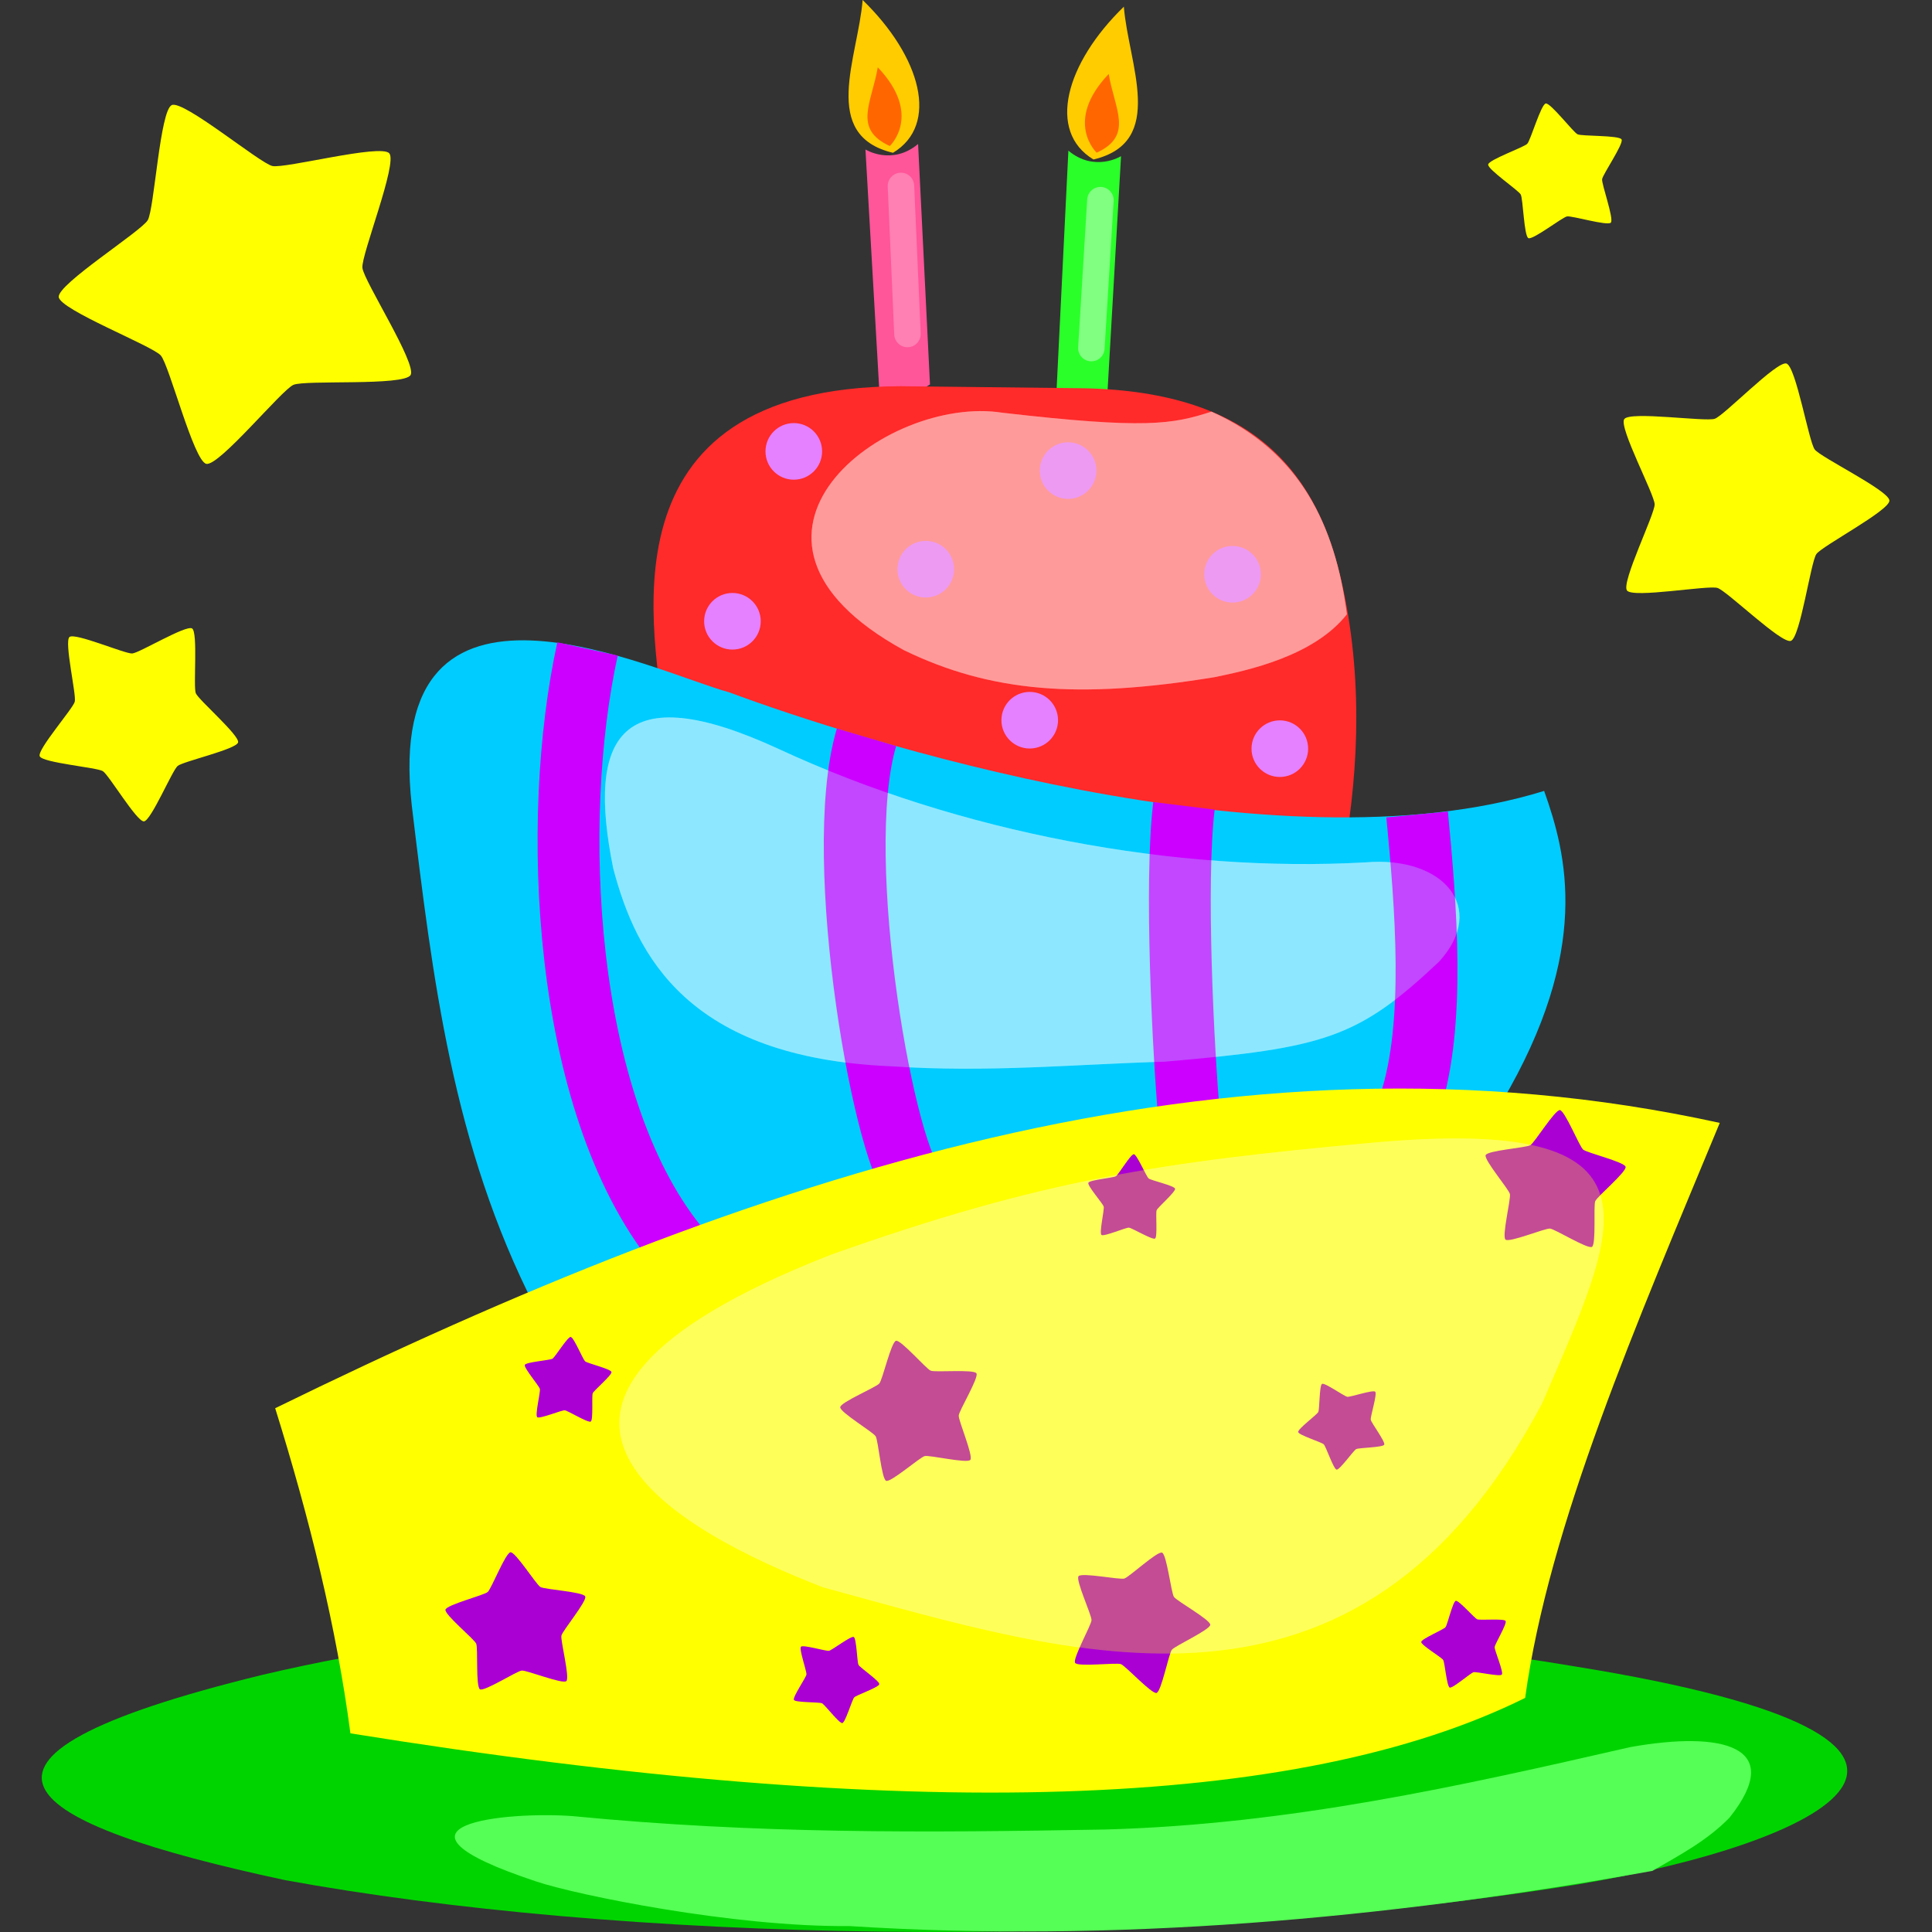 <?xml version="1.0" encoding="UTF-8" standalone="no"?>
<!-- Created with Inkscape (http://www.inkscape.org/) -->

<svg
   xmlns:dc="http://purl.org/dc/elements/1.1/"
   xmlns:cc="http://creativecommons.org/ns#"
   xmlns:rdf="http://www.w3.org/1999/02/22-rdf-syntax-ns#"
   xmlns:svg="http://www.w3.org/2000/svg"
   xmlns="http://www.w3.org/2000/svg"
   xmlns:sodipodi="http://sodipodi.sourceforge.net/DTD/sodipodi-0.dtd"
   xmlns:inkscape="http://www.inkscape.org/namespaces/inkscape"
   width="60mm"
   height="60mm"
   viewBox="0 0 60 60"
   version="1.1"
   id="svg7793"
   inkscape:version="0.92.2 2405546, 2018-03-11"
   sodipodi:docname="salon.svg">
  <rect x="0" y="0" width="60" height="60" fill="#333333" stroke="none"/>
  <defs
     id="defs7787" />
  <sodipodi:namedview
     id="base"
     pagecolor="#ffffff"
     bordercolor="#666666"
     borderopacity="1.0"
     inkscape:pageopacity="0.0"
     inkscape:pageshadow="2"
     inkscape:zoom="0.35"
     inkscape:cx="-402.85714"
     inkscape:cy="560"
     inkscape:document-units="mm"
     inkscape:current-layer="layer1"
     showgrid="false"
     borderlayer="true"
     inkscape:showpageshadow="false"
     inkscape:window-width="1362"
     inkscape:window-height="724"
     inkscape:window-x="0"
     inkscape:window-y="20"
     inkscape:window-maximized="0" />
  <g
     inkscape:label="Layer 1"
     inkscape:groupmode="layer"
     id="layer1"
     transform="translate(0,-237)">
    <g
       transform="matrix(0.6,0,0,0.6,-0.668,118.8)"
       id="g8381">
      <path
         style="fill:#ffcc00;stroke:none;stroke-width:0.444px;stroke-linecap:butt;stroke-linejoin:miter;stroke-opacity:1"
         d="m 57.712,205.255 c -2.411,-1.451 -1.454,-4.971 1.571,-7.909 0.24,2.985 2.219,7.008 -1.571,7.909 z"
         id="path13411"
         inkscape:connector-curvature="0"
         sodipodi:nodetypes="ccc" />
      <path
         sodipodi:nodetypes="ccccc"
         inkscape:connector-curvature="0"
         id="path13413"
         d="m 58.424,217.505 c -1.616,0.661 -1.742,0.251 -2.626,-0.261 l 0.615,-12.445 c 1.364,1.135 2.725,0.284 2.725,0.284 z"
         style="fill:#2aff2a;stroke:none;stroke-width:0.444px;stroke-linecap:butt;stroke-linejoin:miter;stroke-opacity:1" />
      <path
         sodipodi:nodetypes="ccc"
         inkscape:connector-curvature="0"
         id="path13415"
         d="m 47.334,204.909 c 2.411,-1.451 1.454,-4.971 -1.571,-7.909 -0.24,2.985 -2.219,7.008 1.571,7.909 z"
         style="fill:#ffcc00;stroke:none;stroke-width:0.444px;stroke-linecap:butt;stroke-linejoin:miter;stroke-opacity:1" />
      <path
         style="fill:#ff5599;stroke:none;stroke-width:0.444px;stroke-linecap:butt;stroke-linejoin:miter;stroke-opacity:1"
         d="m 46.623,217.159 c 1.616,0.661 1.742,0.251 2.626,-0.261 l -0.615,-12.445 c -1.364,1.135 -2.725,0.284 -2.725,0.284 z"
         id="path13417"
         inkscape:connector-curvature="0"
         sodipodi:nodetypes="ccccc" />
      <path
         style="fill:#ff2a2a;stroke:none;stroke-width:0.444px;stroke-linecap:butt;stroke-linejoin:miter;stroke-opacity:1"
         d="m 35.56,234.826 c -0.544,-4.864 -3.723,-17.767 12.163,-17.836 l 9.499,0.106 c 8.912,0.182 12.15,4.484 13.383,10.242 1.155,5.328 0.721,10.342 -0.024,14.399 z"
         id="path13419"
         inkscape:connector-curvature="0"
         sodipodi:nodetypes="cccccc" />
      <path
         style="fill:#00ccff;stroke:none;stroke-width:0.444px;stroke-linecap:butt;stroke-linejoin:miter;stroke-opacity:1"
         d="m 28.813,264.667 c -4.279,-8.372 -5.31,-17.045 -6.389,-25.999 -1.537,-13.876 12.517,-6.893 16.431,-5.834 6.331,2.358 28.22,9.425 42.183,5.104 1.165,3.278 2.465,8.204 -2.188,16.099 z"
         id="path13421"
         inkscape:connector-curvature="0"
         sodipodi:nodetypes="cccccc" />
      <path
         style="fill:#00d400;stroke:none;stroke-width:0.444px;stroke-linecap:butt;stroke-linejoin:miter;stroke-opacity:1"
         d="m 14.716,283.685 c -18.06,4.408 -12.477,7.707 1.141,10.628 16.811,3.079 43.468,3.966 66.92,0.224 12.59,-2.095 23.848,-7.417 -0.151,-11.284 -15.98,-2.678 -45.758,-4.785 -67.909,0.432 z"
         id="path13423"
         inkscape:connector-curvature="0"
         sodipodi:nodetypes="ccccc" />
      <path
         style="opacity:1;fill:#80e5ff;stroke:none;stroke-width:0.444px;stroke-linecap:butt;stroke-linejoin:miter;stroke-opacity:1"
         d="m 71.805,241.635 c 4.019,-0.341 6.325,2.36 3.794,5.142 -4.217,3.977 -5.935,4.461 -14.185,5.175 -4.689,0.134 -9.131,0.578 -14.2,0.238 -10.497,-0.447 -13.171,-5.732 -14.358,-10.234 -1.396,-6.869 0.357,-9.979 8.568,-6.187 9.375,4.351 20.547,6.421 30.381,5.866 z"
         id="path13425"
         inkscape:connector-curvature="0"
         sodipodi:nodetypes="ccccccc" />
      <path
         style="fill:none;stroke:#cc00ff;stroke-width:3.199;stroke-linecap:butt;stroke-linejoin:miter;stroke-miterlimit:4;stroke-dasharray:none;stroke-opacity:1"
         d="m 74.464,239.158 c 0.449,4.697 0.972,10.87 -0.378,14.977"
         id="path13427"
         inkscape:connector-curvature="0"
         sodipodi:nodetypes="cc" />
      <path
         style="fill:none;stroke:#cc00ff;stroke-width:3.199;stroke-linecap:butt;stroke-linejoin:miter;stroke-miterlimit:4;stroke-dasharray:none;stroke-opacity:1"
         d="m 62.396,238.71 c -0.484,3.929 -0.041,12.699 0.284,16.317"
         id="path13429"
         inkscape:connector-curvature="0"
         sodipodi:nodetypes="cc" />
      <path
         style="opacity:1;fill:#ff8080;stroke:none;stroke-width:0.444px;stroke-linecap:butt;stroke-linejoin:miter;stroke-opacity:1"
         d="m 63.817,218.307 c -2.028,0.651 -3.372,0.914 -10.826,0.055 -6.032,-0.953 -15.793,6.41 -5.105,12.284 4.476,2.179 9.058,2.555 16.099,1.403 1.697,-0.349 5.136,-1.078 6.844,-3.254 -0.605,-4.59 -2.402,-8.428 -7.012,-10.489 z"
         id="path13431"
         inkscape:connector-curvature="0"
         sodipodi:nodetypes="cccccc" />
      <path
         style="opacity:1;fill:#55ff55;stroke:none;stroke-width:0.444px;stroke-linecap:butt;stroke-linejoin:miter;stroke-opacity:1"
         d="m 86.641,293.837 c 1.449,-0.839 2.826,-1.564 3.99,-2.753 2.949,-3.705 -0.358,-4.507 -5.137,-3.654 -8.809,2.018 -17.632,4.002 -27.173,4.265 -9.387,0.166 -17.999,0.234 -27.545,-0.691 -3.346,-0.26 -10.826,0.429 -1.886,3.388 2.058,0.689 10.189,2.358 16.183,2.301 13.742,0.869 27.615,-0.345 41.568,-2.856 z"
         id="path13433"
         inkscape:connector-curvature="0"
         sodipodi:nodetypes="cccccccc" />
      <path
         style="fill:#ff6600;stroke:none;stroke-width:0.245px;stroke-linecap:butt;stroke-linejoin:miter;stroke-opacity:1"
         d="m 47.169,204.558 c 0,0 1.72,-1.611 -0.623,-4.074 -0.301,1.816 -1.31,3.188 0.623,4.074 z"
         id="path13435"
         inkscape:connector-curvature="0"
         sodipodi:nodetypes="ccc" />
      <path
         style="fill:none;stroke:#cc00ff;stroke-width:3.199;stroke-linecap:butt;stroke-linejoin:miter;stroke-miterlimit:4;stroke-dasharray:none;stroke-opacity:1"
         d="m 31.524,230.588 c -1.94,8.815 -1.318,23.457 4.604,30.85"
         id="path13437"
         inkscape:connector-curvature="0"
         sodipodi:nodetypes="cc" />
      <path
         style="fill:none;stroke:#cc00ff;stroke-width:3.199;stroke-linecap:butt;stroke-linejoin:miter;stroke-miterlimit:4;stroke-dasharray:none;stroke-opacity:1"
         d="m 45.962,235.165 c -1.878,6.356 1.033,22.262 2.626,23.277"
         id="path13439"
         inkscape:connector-curvature="0"
         sodipodi:nodetypes="cc" />
      <path
         style="fill:#ffff00;stroke:none;stroke-width:0.444px;stroke-linecap:butt;stroke-linejoin:miter;stroke-opacity:1"
         d="m 19.251,286.717 c -0.722,-5.494 -2.116,-11.123 -3.894,-16.828 24.585,-12.041 49.347,-20.356 74.771,-14.768 -4.291,10.356 -8.851,20.838 -10.073,29.762 -11.679,5.794 -31.774,6.51 -60.804,1.834 z"
         id="path13441"
         inkscape:connector-curvature="0"
         sodipodi:nodetypes="ccccc" />
      <path
         style="fill:#ffff80;fill-opacity:1;stroke:none;stroke-width:0.444px;stroke-linecap:butt;stroke-linejoin:miter;stroke-opacity:1"
         d="m 43.725,279.161 c 12.968,3.521 27.611,8.547 37.205,-9.519 4.013,-9.33 6.996,-14.94 -8.885,-13.486 -10.76,0.985 -16.968,1.891 -27.924,5.791 -20.152,7.894 -7.695,14.387 -0.397,17.214 z"
         id="path13443"
         inkscape:connector-curvature="0"
         sodipodi:nodetypes="ccscc" />
      <path
         sodipodi:nodetypes="ccc"
         inkscape:connector-curvature="0"
         id="path13445"
         d="m 57.877,204.903 c 0,0 -1.719,-1.611 0.623,-4.074 0.301,1.816 1.31,3.188 -0.623,4.074 z"
         style="fill:#ff6600;stroke:none;stroke-width:0.245px;stroke-linecap:butt;stroke-linejoin:miter;stroke-opacity:1" />
      <path
         inkscape:transform-center-y="-0.15908536"
         inkscape:transform-center-x="0.070428209"
         d="m -1573.533,-1308.919 c -0.367,0.437 -4.615,-0.566 -5.169,-0.428 -0.554,0.138 -3.837,3.014 -4.366,2.8 -0.529,-0.214 -0.888,-4.564 -1.19,-5.048 -0.302,-0.484 -4.052,-2.718 -4.012,-3.287 0.04,-0.569 4.066,-2.255 4.433,-2.692 0.367,-0.437 1.333,-4.694 1.886,-4.831 0.554,-0.138 3.401,3.171 3.93,3.385 0.529,0.214 4.876,-0.183 5.178,0.301 0.302,0.484 -1.964,4.214 -2.005,4.784 -0.04,0.569 1.681,4.58 1.314,5.017 z"
         inkscape:randomized="0"
         inkscape:rounded="0.11"
         inkscape:flatsided="false"
         sodipodi:arg2="1.3269784"
         sodipodi:arg1="0.69865982"
         sodipodi:r2="5.0982599"
         sodipodi:r1="8.3578024"
         sodipodi:cy="-1314.2949"
         sodipodi:cx="-1579.9326"
         sodipodi:sides="5"
         id="path13447"
         style="opacity:1;fill:#aa00d4;fill-opacity:1;fill-rule:nonzero;stroke:none;stroke-width:0.677;stroke-linecap:round;stroke-linejoin:round;stroke-miterlimit:4;stroke-dasharray:none;stroke-dashoffset:0;stroke-opacity:1"
         sodipodi:type="star"
         transform="matrix(0.452,0.068,-0.068,0.452,652.657,982.645)" />
      <path
         sodipodi:type="star"
         style="opacity:1;fill:#aa00d4;fill-opacity:1;fill-rule:nonzero;stroke:none;stroke-width:0.309;stroke-linecap:round;stroke-linejoin:round;stroke-miterlimit:4;stroke-dasharray:none;stroke-dashoffset:0;stroke-opacity:1"
         id="path13449"
         sodipodi:sides="5"
         sodipodi:cx="48.412994"
         sodipodi:cy="270.10641"
         sodipodi:r1="3.8189394"
         sodipodi:r2="2.3295529"
         sodipodi:arg1="0.69865982"
         sodipodi:arg2="1.3269784"
         inkscape:flatsided="false"
         inkscape:rounded="0.11"
         inkscape:randomized="0"
         d="m 51.337,272.563 c -0.168,0.2 -2.109,-0.259 -2.362,-0.196 -0.253,0.063 -1.753,1.377 -1.995,1.279 -0.242,-0.098 -0.406,-2.086 -0.544,-2.307 -0.138,-0.221 -1.852,-1.242 -1.833,-1.502 0.018,-0.26 1.858,-1.03 2.026,-1.23 0.168,-0.2 0.609,-2.145 0.862,-2.208 0.253,-0.063 1.554,1.449 1.796,1.547 0.242,0.098 2.228,-0.084 2.366,0.137 0.138,0.221 -0.898,1.926 -0.916,2.186 -0.018,0.26 0.768,2.093 0.6,2.293 z"
         inkscape:transform-center-x="0.17728483"
         inkscape:transform-center-y="-0.051608393" />
      <path
         inkscape:transform-center-y="0.027824611"
         inkscape:transform-center-x="-0.19792807"
         d="m -1503.299,-1309.978 c -0.367,0.437 -4.615,-0.566 -5.169,-0.428 -0.554,0.138 -3.837,3.014 -4.366,2.8 -0.529,-0.214 -0.888,-4.564 -1.19,-5.048 -0.302,-0.484 -4.052,-2.718 -4.012,-3.287 0.04,-0.569 4.066,-2.255 4.433,-2.692 0.367,-0.437 1.332,-4.694 1.886,-4.832 0.554,-0.138 3.401,3.171 3.93,3.385 0.529,0.214 4.876,-0.183 5.178,0.301 0.302,0.484 -1.964,4.214 -2.005,4.784 -0.04,0.569 1.681,4.58 1.314,5.017 z"
         inkscape:randomized="0"
         inkscape:rounded="0.11"
         inkscape:flatsided="false"
         sodipodi:arg2="1.3269784"
         sodipodi:arg1="0.69865982"
         sodipodi:r2="5.0982599"
         sodipodi:r1="8.3578024"
         sodipodi:cy="-1315.3533"
         sodipodi:cx="-1509.6989"
         sodipodi:sides="5"
         id="path13451"
         style="opacity:1;fill:#aa00d4;fill-opacity:1;fill-rule:nonzero;stroke:none;stroke-width:0.677;stroke-linecap:round;stroke-linejoin:round;stroke-miterlimit:4;stroke-dasharray:none;stroke-dashoffset:0;stroke-opacity:1"
         sodipodi:type="star"
         transform="matrix(0.378,0.257,-0.257,0.378,292.559,1166.145)" />
      <path
         sodipodi:type="star"
         style="opacity:1;fill:#aa00d4;fill-opacity:1;fill-rule:nonzero;stroke:none;stroke-width:0.677;stroke-linecap:round;stroke-linejoin:round;stroke-miterlimit:4;stroke-dasharray:none;stroke-dashoffset:0;stroke-opacity:1"
         id="path13453"
         sodipodi:sides="5"
         sodipodi:cx="-1463.9377"
         sodipodi:cy="-1360.7998"
         sodipodi:r1="8.3578024"
         sodipodi:r2="5.0982599"
         sodipodi:arg1="0.69865982"
         sodipodi:arg2="1.3269784"
         inkscape:flatsided="false"
         inkscape:rounded="0.11"
         inkscape:randomized="0"
         d="m -1457.538,-1355.424 c -0.367,0.437 -4.615,-0.566 -5.169,-0.428 -0.554,0.138 -3.837,3.014 -4.366,2.8 -0.529,-0.214 -0.888,-4.564 -1.19,-5.048 -0.302,-0.484 -4.052,-2.718 -4.012,-3.287 0.04,-0.569 4.066,-2.255 4.433,-2.692 0.367,-0.437 1.333,-4.694 1.886,-4.831 0.554,-0.138 3.401,3.171 3.93,3.385 0.529,0.214 4.876,-0.183 5.178,0.301 0.302,0.484 -1.964,4.214 -2.005,4.784 -0.04,0.569 1.681,4.58 1.314,5.017 z"
         inkscape:transform-center-x="-0.060233157"
         inkscape:transform-center-y="-0.16757649"
         transform="matrix(0.433,0.147,-0.147,0.433,515.382,1062.693)" />
      <path
         sodipodi:type="star"
         style="opacity:1;fill:#aa00d4;fill-opacity:1;fill-rule:nonzero;stroke:none;stroke-width:0.42;stroke-linecap:round;stroke-linejoin:round;stroke-miterlimit:4;stroke-dasharray:none;stroke-dashoffset:0;stroke-opacity:1"
         id="path13455"
         sodipodi:sides="5"
         sodipodi:cx="-1546.157"
         sodipodi:cy="-1309.3641"
         sodipodi:r1="5.1781015"
         sodipodi:r2="3.1586423"
         sodipodi:arg1="0.69865982"
         sodipodi:arg2="1.3269784"
         inkscape:flatsided="false"
         inkscape:rounded="0.11"
         inkscape:randomized="0"
         d="m -1542.192,-1306.034 c -0.227,0.271 -2.859,-0.351 -3.202,-0.265 -0.343,0.085 -2.377,1.867 -2.705,1.735 -0.328,-0.133 -0.55,-2.828 -0.737,-3.128 -0.187,-0.3 -2.511,-1.684 -2.486,-2.036 0.025,-0.353 2.519,-1.397 2.747,-1.668 0.227,-0.271 0.826,-2.908 1.169,-2.993 0.343,-0.085 2.107,1.964 2.435,2.097 0.328,0.133 3.021,-0.113 3.208,0.186 0.187,0.3 -1.217,2.611 -1.242,2.964 -0.025,0.353 1.042,2.838 0.814,3.108 z"
         inkscape:transform-center-x="-0.081846057"
         inkscape:transform-center-y="0.059681989"
         transform="matrix(0.385,-0.245,0.245,0.385,960.348,409.159)" />
      <path
         inkscape:transform-center-y="0.075185177"
         inkscape:transform-center-x="0.066372554"
         d="m -1480.843,-1334.418 c -0.227,0.271 -2.859,-0.351 -3.202,-0.265 -0.343,0.085 -2.377,1.867 -2.705,1.735 -0.328,-0.133 -0.55,-2.828 -0.737,-3.128 -0.187,-0.3 -2.511,-1.684 -2.486,-2.036 0.025,-0.353 2.519,-1.397 2.747,-1.668 0.227,-0.271 0.826,-2.908 1.169,-2.993 0.343,-0.085 2.107,1.964 2.435,2.097 0.328,0.133 3.021,-0.114 3.208,0.186 0.187,0.3 -1.217,2.611 -1.242,2.964 -0.025,0.353 1.041,2.838 0.814,3.108 z"
         inkscape:randomized="0"
         inkscape:rounded="0.11"
         inkscape:flatsided="false"
         sodipodi:arg2="1.3269784"
         sodipodi:arg1="0.69865982"
         sodipodi:r2="3.1586423"
         sodipodi:r1="5.1781015"
         sodipodi:cy="-1337.7483"
         sodipodi:cx="-1484.8083"
         sodipodi:sides="5"
         id="path13457"
         style="opacity:1;fill:#aa00d4;fill-opacity:1;fill-rule:nonzero;stroke:none;stroke-width:0.42;stroke-linecap:round;stroke-linejoin:round;stroke-miterlimit:4;stroke-dasharray:none;stroke-dashoffset:0;stroke-opacity:1"
         sodipodi:type="star"
         transform="matrix(0.24,0.389,-0.389,0.24,-93.39,1169.376)" />
      <path
         sodipodi:type="star"
         style="opacity:1;fill:#aa00d4;fill-opacity:1;fill-rule:nonzero;stroke:none;stroke-width:0.42;stroke-linecap:round;stroke-linejoin:round;stroke-miterlimit:4;stroke-dasharray:none;stroke-dashoffset:0;stroke-opacity:1"
         id="path13459"
         sodipodi:sides="5"
         sodipodi:cx="-1511.5514"
         sodipodi:cy="-1362.818"
         sodipodi:r1="5.1781015"
         sodipodi:r2="3.1586423"
         sodipodi:arg1="0.69865982"
         sodipodi:arg2="1.3269784"
         inkscape:flatsided="false"
         inkscape:rounded="0.11"
         inkscape:randomized="0"
         d="m -1507.586,-1359.487 c -0.227,0.271 -2.859,-0.351 -3.202,-0.265 -0.343,0.085 -2.377,1.867 -2.705,1.735 -0.328,-0.133 -0.55,-2.828 -0.737,-3.128 -0.187,-0.3 -2.51,-1.684 -2.486,-2.036 0.025,-0.353 2.519,-1.397 2.747,-1.668 0.227,-0.271 0.826,-2.908 1.169,-2.993 0.343,-0.085 2.107,1.964 2.435,2.097 0.328,0.133 3.021,-0.114 3.208,0.186 0.187,0.3 -1.217,2.611 -1.242,2.964 -0.025,0.353 1.042,2.838 0.814,3.108 z"
         inkscape:transform-center-x="-0.029707535"
         inkscape:transform-center-y="-0.11114721"
         transform="matrix(0.435,0.14,-0.14,0.435,526.371,1063.546)" />
      <path
         inkscape:transform-center-y="-0.10480368"
         inkscape:transform-center-x="-0.036321981"
         d="m -1570.053,-1339.709 c -0.227,0.271 -2.859,-0.351 -3.202,-0.265 -0.343,0.085 -2.377,1.867 -2.705,1.735 -0.328,-0.133 -0.55,-2.828 -0.737,-3.128 -0.187,-0.3 -2.511,-1.684 -2.486,-2.036 0.025,-0.353 2.519,-1.397 2.747,-1.668 0.227,-0.271 0.826,-2.908 1.169,-2.993 0.343,-0.085 2.107,1.964 2.435,2.097 0.328,0.133 3.021,-0.114 3.208,0.186 0.187,0.3 -1.217,2.611 -1.242,2.964 -0.025,0.353 1.041,2.838 0.814,3.108 z"
         inkscape:randomized="0"
         inkscape:rounded="0.11"
         inkscape:flatsided="false"
         sodipodi:arg2="1.3269784"
         sodipodi:arg1="0.69865982"
         sodipodi:r2="3.1586423"
         sodipodi:r1="5.1781015"
         sodipodi:cy="-1343.04"
         sodipodi:cx="-1574.0175"
         sodipodi:sides="5"
         id="path13461"
         style="opacity:1;fill:#aa00d4;fill-opacity:1;fill-rule:nonzero;stroke:none;stroke-width:0.42;stroke-linecap:round;stroke-linejoin:round;stroke-miterlimit:4;stroke-dasharray:none;stroke-dashoffset:0;stroke-opacity:1"
         sodipodi:type="star"
         transform="matrix(0.433,0.146,-0.146,0.433,515.927,1079.901)" />
      <path
         sodipodi:type="star"
         style="opacity:1;fill:#aa00d4;fill-opacity:1;fill-rule:nonzero;stroke:none;stroke-width:0.192;stroke-linecap:round;stroke-linejoin:round;stroke-miterlimit:4;stroke-dasharray:none;stroke-dashoffset:0;stroke-opacity:1"
         id="path13463"
         sodipodi:sides="5"
         sodipodi:cx="77.034912"
         sodipodi:cy="282.15305"
         sodipodi:r1="2.366035"
         sodipodi:r2="1.4432817"
         sodipodi:arg1="0.69865982"
         sodipodi:arg2="1.3269784"
         inkscape:flatsided="false"
         inkscape:rounded="0.11"
         inkscape:randomized="0"
         d="m 78.847,283.675 c -0.104,0.124 -1.307,-0.16 -1.463,-0.121 -0.157,0.039 -1.086,0.853 -1.236,0.793 -0.15,-0.061 -0.251,-1.292 -0.337,-1.429 -0.086,-0.137 -1.147,-0.769 -1.136,-0.93 0.011,-0.161 1.151,-0.638 1.255,-0.762 0.104,-0.124 0.377,-1.329 0.534,-1.368 0.157,-0.039 0.963,0.898 1.113,0.958 0.15,0.061 1.38,-0.052 1.466,0.085 0.086,0.137 -0.556,1.193 -0.567,1.354 -0.011,0.161 0.476,1.297 0.372,1.42 z"
         inkscape:transform-center-x="0.10984018"
         inkscape:transform-center-y="-0.031988462" />
      <circle
         r="1.465"
         cy="229.157"
         cx="39.024"
         id="circle13465"
         style="opacity:1;fill:#e580ff;fill-opacity:1;fill-rule:nonzero;stroke:none;stroke-width:0.914;stroke-linecap:round;stroke-linejoin:round;stroke-miterlimit:4;stroke-dasharray:none;stroke-dashoffset:0;stroke-opacity:1" />
      <circle
         style="opacity:1;fill:#e580ff;fill-opacity:1;fill-rule:nonzero;stroke:none;stroke-width:0.914;stroke-linecap:round;stroke-linejoin:round;stroke-miterlimit:4;stroke-dasharray:none;stroke-dashoffset:0;stroke-opacity:1"
         id="circle13467"
         cx="42.2"
         cy="220.364"
         r="1.465" />
      <circle
         r="1.465"
         cy="234.278"
         cx="54.412"
         id="circle13469"
         style="opacity:1;fill:#e580ff;fill-opacity:1;fill-rule:nonzero;stroke:none;stroke-width:0.914;stroke-linecap:round;stroke-linejoin:round;stroke-miterlimit:4;stroke-dasharray:none;stroke-dashoffset:0;stroke-opacity:1" />
      <circle
         style="opacity:1;fill:#e580ff;fill-opacity:1;fill-rule:nonzero;stroke:none;stroke-width:0.914;stroke-linecap:round;stroke-linejoin:round;stroke-miterlimit:4;stroke-dasharray:none;stroke-dashoffset:0;stroke-opacity:1"
         id="circle13471"
         cx="56.398"
         cy="221.358"
         r="1.465" />
      <circle
         r="1.465"
         cy="226.462"
         cx="49.031"
         id="circle13473"
         style="opacity:1;fill:#e580ff;fill-opacity:1;fill-rule:nonzero;stroke:none;stroke-width:0.914;stroke-linecap:round;stroke-linejoin:round;stroke-miterlimit:4;stroke-dasharray:none;stroke-dashoffset:0;stroke-opacity:1" />
      <circle
         style="opacity:1;fill:#e580ff;fill-opacity:1;fill-rule:nonzero;stroke:none;stroke-width:0.914;stroke-linecap:round;stroke-linejoin:round;stroke-miterlimit:4;stroke-dasharray:none;stroke-dashoffset:0;stroke-opacity:1"
         id="circle13475"
         cx="67.357"
         cy="235.751"
         r="1.465" />
      <circle
         r="1.465"
         cy="226.724"
         cx="64.91"
         id="circle13477"
         style="opacity:1;fill:#e580ff;fill-opacity:1;fill-rule:nonzero;stroke:none;stroke-width:0.914;stroke-linecap:round;stroke-linejoin:round;stroke-miterlimit:4;stroke-dasharray:none;stroke-dashoffset:0;stroke-opacity:1" />
      <path
         sodipodi:nodetypes="ccccccc"
         inkscape:connector-curvature="0"
         id="path13479"
         d="m 71.805,241.635 c 4.019,-0.341 6.325,2.36 3.794,5.142 -4.217,3.977 -5.935,4.461 -14.185,5.175 -4.689,0.134 -9.131,0.578 -14.2,0.238 -10.497,-0.447 -13.171,-5.732 -14.358,-10.234 -1.396,-6.869 0.357,-9.979 8.568,-6.187 9.375,4.351 20.547,6.421 30.381,5.866 z"
         style="opacity:0.3;fill:#aaeeff;stroke:none;stroke-width:0.444px;stroke-linecap:butt;stroke-linejoin:miter;stroke-opacity:1" />
      <path
         sodipodi:nodetypes="cccccc"
         inkscape:connector-curvature="0"
         id="path13481"
         d="m 63.817,218.307 c -2.028,0.651 -3.372,0.914 -10.826,0.055 -6.032,-0.953 -15.793,6.41 -5.105,12.284 4.476,2.179 9.058,2.555 16.099,1.403 1.697,-0.349 5.136,-1.078 6.843,-3.254 -0.605,-4.59 -2.402,-8.428 -7.012,-10.489 z"
         style="opacity:0.3;fill:#ffd5d5;stroke:none;stroke-width:0.444px;stroke-linecap:butt;stroke-linejoin:miter;stroke-opacity:1" />
      <path
         sodipodi:nodetypes="ccscc"
         inkscape:connector-curvature="0"
         id="path13483"
         d="m 43.725,279.161 c 12.968,3.521 27.611,8.547 37.205,-9.519 4.013,-9.33 6.996,-14.94 -8.885,-13.486 -10.76,0.985 -16.968,1.891 -27.924,5.791 -20.152,7.894 -7.695,14.387 -0.397,17.214 z"
         style="opacity:0.3;fill:#ffff00;stroke:none;stroke-width:0.444px;stroke-linecap:butt;stroke-linejoin:miter;stroke-opacity:1" />
      <path
         style="fill:#ff80b2;stroke:#ff80b2;stroke-width:1.371;stroke-linecap:round;stroke-linejoin:round;stroke-miterlimit:4;stroke-dasharray:none;stroke-opacity:1"
         d="m 48.083,214.288 -0.337,-7.664"
         id="path13485"
         inkscape:connector-curvature="0"
         sodipodi:nodetypes="cc" />
      <path
         sodipodi:nodetypes="cc"
         inkscape:connector-curvature="0"
         id="path13487"
         d="m 57.602,215.017 0.469,-7.657"
         style="fill:#00ff00;stroke:#80ff80;stroke-width:1.371;stroke-linecap:round;stroke-linejoin:round;stroke-miterlimit:4;stroke-dasharray:none;stroke-opacity:1" />
      <path
         transform="matrix(0.745,0.638,-0.638,0.745,169.461,-3.763)"
         inkscape:transform-center-y="-0.036924857"
         inkscape:transform-center-x="-0.66888873"
         d="m 96.551,231.322 c -0.267,0.453 -4.277,0.189 -4.759,0.398 -0.482,0.209 -3.025,3.321 -3.538,3.208 -0.513,-0.114 -1.501,-4.009 -1.849,-4.403 -0.348,-0.394 -4.094,-1.851 -4.144,-2.374 -0.05,-0.523 3.349,-2.667 3.616,-3.119 0.267,-0.453 0.495,-4.465 0.977,-4.675 0.482,-0.209 3.571,2.361 4.084,2.475 0.513,0.114 4.4,-0.909 4.748,-0.515 0.348,0.394 -1.142,4.126 -1.092,4.649 0.05,0.523 2.224,3.903 1.957,4.356 z"
         inkscape:randomized="0"
         inkscape:rounded="0.11"
         inkscape:flatsided="false"
         sodipodi:arg2="1.1608226"
         sodipodi:arg1="0.5325041"
         sodipodi:r2="4.6942697"
         sodipodi:r1="7.6955252"
         sodipodi:cy="227.41466"
         sodipodi:cx="89.921066"
         sodipodi:sides="5"
         id="path14328"
         style="opacity:1;fill:#ffff00;fill-opacity:1;fill-rule:nonzero;stroke:none;stroke-width:0.068;stroke-linecap:round;stroke-linejoin:round;stroke-miterlimit:4;stroke-dasharray:none;stroke-dashoffset:0;stroke-opacity:1"
         sodipodi:type="star" />
      <path
         transform="matrix(0.158,0.036,-0.036,0.158,295.012,941.569)"
         inkscape:transform-center-y="-0.14159236"
         inkscape:transform-center-x="0.20705776"
         d="m -2271.593,-4121.952 c -0.79,1.341 -12.67,0.56 -14.097,1.18 -1.427,0.62 -8.961,9.839 -10.481,9.502 -1.519,-0.337 -4.447,-11.877 -5.479,-13.043 -1.031,-1.166 -12.126,-5.482 -12.275,-7.032 -0.149,-1.549 9.921,-7.9 10.711,-9.241 0.79,-1.341 1.467,-13.227 2.894,-13.847 1.427,-0.62 10.579,6.995 12.098,7.332 1.519,0.337 13.033,-2.692 14.064,-1.527 1.031,1.166 -3.383,12.223 -3.234,13.772 0.149,1.549 6.588,11.563 5.798,12.904 z"
         inkscape:randomized="0"
         inkscape:rounded="0.11"
         inkscape:flatsided="false"
         sodipodi:arg2="1.1608226"
         sodipodi:arg1="0.5325041"
         sodipodi:r2="13.905744"
         sodipodi:r1="22.796303"
         sodipodi:cy="-4133.5254"
         sodipodi:cx="-2291.2324"
         sodipodi:sides="5"
         id="path14332"
         style="opacity:1;fill:#ffff00;fill-opacity:1;fill-rule:nonzero;stroke:none;stroke-width:2.651;stroke-linecap:round;stroke-linejoin:round;stroke-miterlimit:4;stroke-dasharray:none;stroke-dashoffset:0;stroke-opacity:1"
         sodipodi:type="star" />
      <path
         inkscape:transform-center-y="0.28430112"
         inkscape:transform-center-x="0.64237533"
         d="m 22.365,216.412 c -0.34,0.577 -5.451,0.241 -6.065,0.508 -0.614,0.267 -3.855,4.233 -4.509,4.088 -0.654,-0.145 -1.913,-5.11 -2.357,-5.611 -0.444,-0.501 -5.217,-2.359 -5.281,-3.025 -0.064,-0.666 4.268,-3.399 4.608,-3.976 0.34,-0.577 0.631,-5.691 1.245,-5.958 0.614,-0.267 4.552,3.009 5.205,3.154 0.654,0.145 5.607,-1.158 6.051,-0.657 0.444,0.501 -1.455,5.259 -1.391,5.925 0.064,0.666 2.834,4.975 2.494,5.552 z"
         inkscape:randomized="0"
         inkscape:rounded="0.11"
         inkscape:flatsided="false"
         sodipodi:arg2="1.1608226"
         sodipodi:arg1="0.5325041"
         sodipodi:r2="5.9826536"
         sodipodi:r1="9.8076296"
         sodipodi:cy="211.43242"
         sodipodi:cx="13.915515"
         sodipodi:sides="5"
         id="path14336"
         style="opacity:1;fill:#ffff00;fill-opacity:1;fill-rule:nonzero;stroke:none;stroke-width:0.086;stroke-linecap:round;stroke-linejoin:round;stroke-miterlimit:4;stroke-dasharray:none;stroke-dashoffset:0;stroke-opacity:1"
         sodipodi:type="star" />
      <path
         transform="matrix(0.191,0.278,-0.278,0.191,-689.18,1756.773)"
         sodipodi:type="star"
         style="opacity:1;fill:#ffff00;fill-opacity:1;fill-rule:nonzero;stroke:none;stroke-width:0.141;stroke-linecap:round;stroke-linejoin:round;stroke-miterlimit:4;stroke-dasharray:none;stroke-dashoffset:0;stroke-opacity:1"
         id="path14338"
         sodipodi:sides="5"
         sodipodi:cx="-2550.0078"
         sodipodi:cy="-4260.4956"
         sodipodi:r1="16.04196"
         sodipodi:r2="9.7855949"
         sodipodi:arg1="0.5325041"
         sodipodi:arg2="1.1608226"
         inkscape:flatsided="false"
         inkscape:rounded="0.11"
         inkscape:randomized="0"
         d="m -2536.187,-4252.351 c -0.556,0.943 -8.916,0.394 -9.92,0.83 -1.004,0.436 -6.306,6.924 -7.375,6.686 -1.069,-0.237 -3.13,-8.358 -3.855,-9.178 -0.726,-0.82 -8.534,-3.858 -8.638,-4.948 -0.105,-1.09 6.982,-5.559 7.538,-6.503 0.556,-0.943 1.032,-9.308 2.037,-9.745 1.004,-0.436 7.445,4.922 8.514,5.159 1.069,0.237 9.171,-1.895 9.897,-1.074 0.726,0.82 -2.381,8.601 -2.276,9.691 0.105,1.09 4.636,8.137 4.08,9.081 z"
         inkscape:transform-center-x="-0.11195026"
         inkscape:transform-center-y="0.39841199" />
    </g>
  </g>
</svg>
